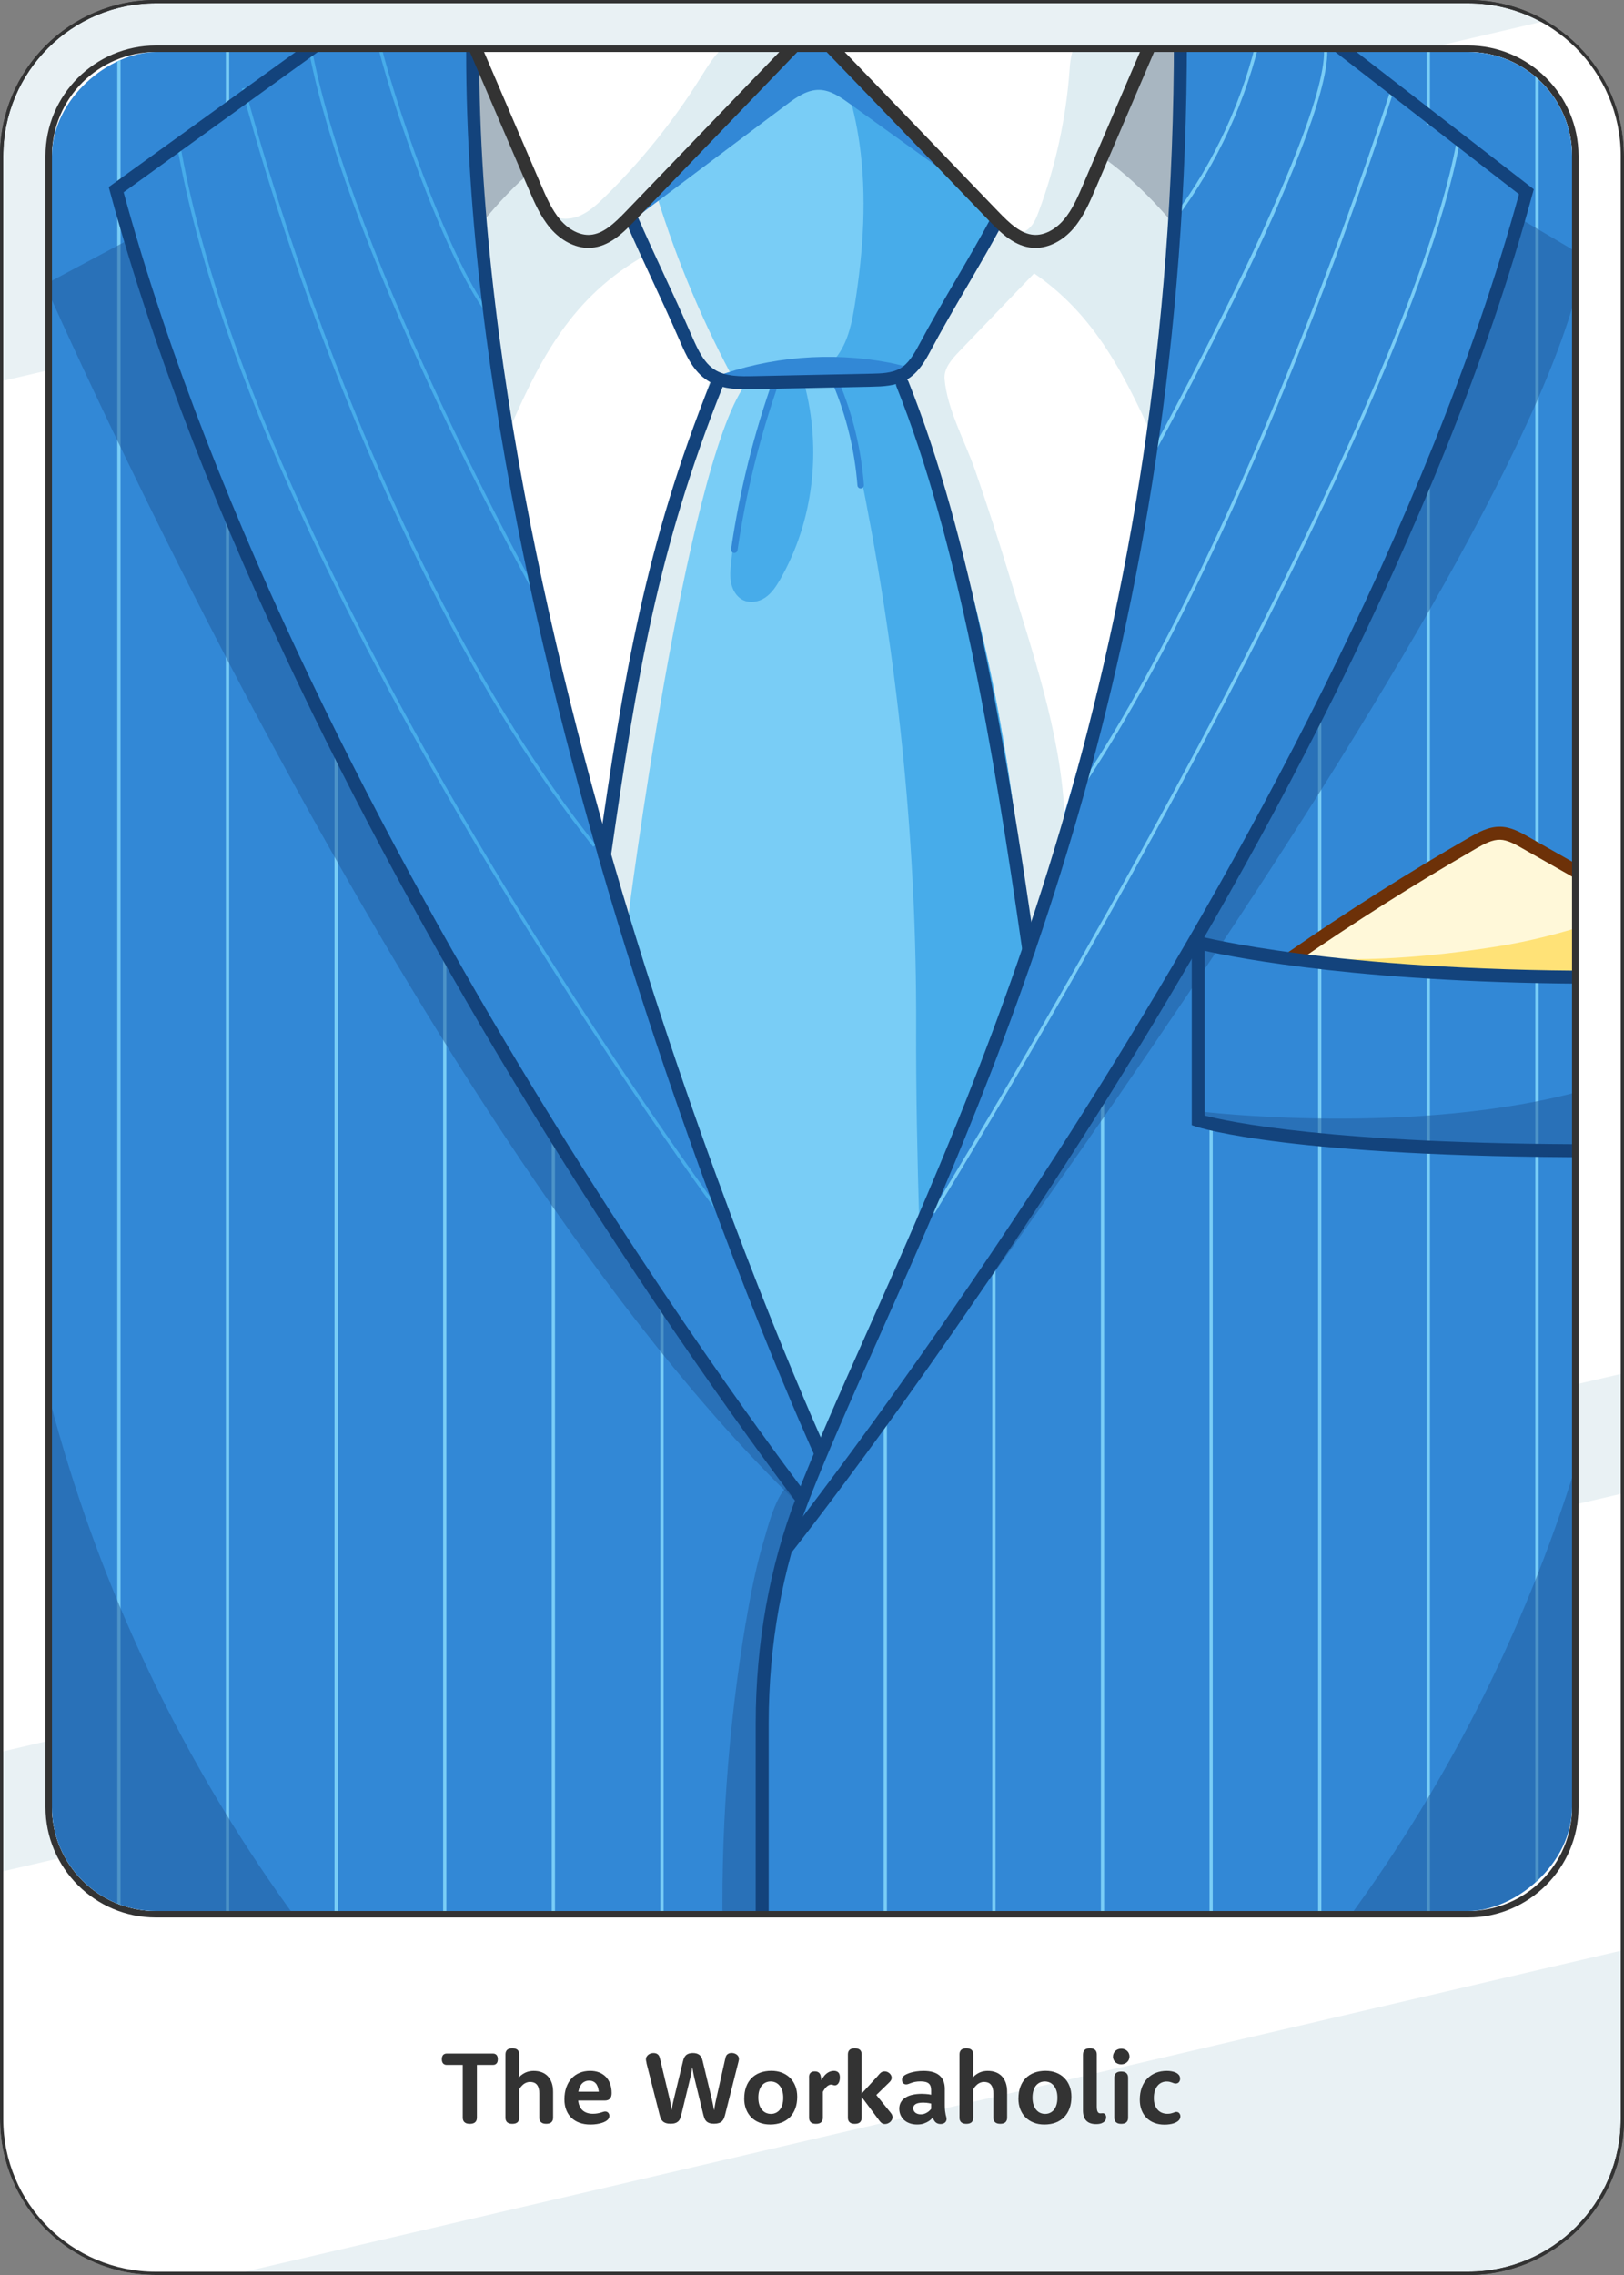 <?xml version="1.0" encoding="UTF-8"?>
<svg id="Expanded" xmlns="http://www.w3.org/2000/svg" xmlns:xlink="http://www.w3.org/1999/xlink" viewBox="0 0 500 700">
  <rect x="0" y="0" width="500" height="700" fill="#808080" stroke="none"/>
  <defs>
    <style>
      .cls-1 {
        fill: #13437c;
      }

      .cls-2 {
        fill: #3288d6;
      }

      .cls-3 {
        fill: #fff;
      }

      .cls-4 {
        fill: #dfedf2;
      }

      .cls-5 {
        fill: #d87625;
      }

      .cls-6 {
        fill: #fff8d9;
      }

      .cls-7 {
        fill: none;
      }

      .cls-8 {
        clip-path: url(#clippath-1);
      }

      .cls-9 {
        fill: #e9f1f4;
      }

      .cls-10 {
        fill: #6d3108;
      }

      .cls-11 {
        fill: #79cdf6;
      }

      .cls-12 {
        clip-path: url(#clippath-3);
      }

      .cls-13 {
        fill: #ffe277;
      }

      .cls-14 {
        fill: #333;
      }

      .cls-15 {
        fill: #47acea;
      }

      .cls-16 {
        clip-path: url(#clippath-2);
      }

      .cls-17 {
        fill: #a8b6c1;
      }

      .cls-18 {
        clip-path: url(#clippath);
      }

      .cls-19 {
        fill: #1f5999;
      }

      .cls-20 {
        opacity: .5;
      }
    </style>
    <clipPath id="clippath">
      <rect class="cls-7" x="664" y="968" width="572" height="468" rx="32" ry="32" transform="translate(2152 252) rotate(90)"/>
    </clipPath>
    <clipPath id="clippath-1">
      <rect class="cls-7" x="664" y="68" width="572" height="468" rx="32" ry="32" transform="translate(1252 -648) rotate(90)"/>
    </clipPath>
    <clipPath id="clippath-2">
      <rect class="cls-7" x="-736" y="68" width="572" height="468" rx="32" ry="32" transform="translate(-148 752) rotate(90)"/>
    </clipPath>
    <clipPath id="clippath-3">
      <rect class="cls-3" x="-36" y="68" width="572" height="468" rx="32" ry="32" transform="translate(552 52) rotate(90)"/>
    </clipPath>
  </defs>
  <g>
    <g>
      <path class="cls-9" d="M48,699.5c-26.19,0-47.5-21.31-47.5-47.5V48C.5,21.81,21.81.5,48,.5h404c8.33,0,16.53,2.19,23.71,6.33,14.67,8.47,23.79,24.24,23.79,41.17v604c0,26.19-21.31,47.5-47.5,47.5H48Z"/>
      <path class="cls-14" d="M452,1c8.25,0,16.36,2.17,23.46,6.27,14.52,8.38,23.54,23.98,23.54,40.73v604c0,25.92-21.08,47-47,47H48c-25.92,0-47-21.08-47-47V48C1,22.08,22.08,1,48,1h404M452,0H48C21.49,0,0,21.49,0,48v604c0,26.51,21.49,48,48,48h404c26.51,0,48-21.49,48-48V48c0-17.79-9.67-33.31-24.04-41.6-7.05-4.07-15.23-6.4-23.96-6.4h0Z"/>
    </g>
    <path class="cls-3" d="M500,48v374.52L0,539.11V117.39L475.96,6.4c14.37,8.29,24.04,23.81,24.04,41.6Z"/>
    <path class="cls-3" d="M500,459.42v140.57l-428.9,100.01h-23.1c-26.51,0-48-21.49-48-48v-75.99l500-116.59Z"/>
    <path class="cls-14" d="M452,1c25.92,0,47,21.08,47,47v604c0,25.92-21.08,47-47,47H48c-25.92,0-47-21.08-47-47V48C1,22.08,22.08,1,48,1h404M452,0H48C21.49,0,0,21.49,0,48v604c0,26.51,21.49,48,48,48h404c26.51,0,48-21.49,48-48V48c0-26.51-21.49-48-48-48h0Z"/>
    <g>
      <rect class="cls-3" x="15" y="15" width="470" height="574" rx="33" ry="33"/>
      <path class="cls-14" d="M452,16c17.67,0,32,14.33,32,32v508c0,17.67-14.33,32-32,32H48c-17.67,0-32-14.33-32-32V48c0-17.67,14.33-32,32-32h404M452,14H48c-18.75,0-34,15.25-34,34v508c0,18.75,15.25,34,34,34h404c18.75,0,34-15.25,34-34V48c0-18.75-15.25-34-34-34h0Z"/>
    </g>
  </g>
  <g class="cls-18">
    <g id="_x3C_Radial_Repeat_x3E_">
      <rect class="cls-3" x="657.92" y="614.57" width="1" height="526.72" transform="translate(-426.9 715.62) rotate(-44.63)"/>
    </g>
  </g>
  <g class="cls-8">
    <ellipse class="cls-5" cx="950" cy="438.51" rx="450.58" ry="100.28"/>
    <g>
      <g id="_x3C_Radial_Repeat_x3E_-2" data-name="_x3C_Radial_Repeat_x3E_">
        <rect class="cls-6" x="490.38" y="57.98" width="434.34" height="1" transform="translate(-.39 112) rotate(-9.05)"/>
      </g>
      <g id="_x3C_Radial_Repeat_x3E_-3" data-name="_x3C_Radial_Repeat_x3E_">
        <rect class="cls-6" x="487.37" y="19.58" width="434.34" height="1"/>
      </g>
      <g id="_x3C_Radial_Repeat_x3E_-4" data-name="_x3C_Radial_Repeat_x3E_">
        <rect class="cls-6" x="707.07" y="-235.49" width="1" height="434.34" transform="translate(615.49 683.48) rotate(-81.04)"/>
      </g>
    </g>
  </g>
  <g class="cls-16">
    <rect class="cls-11" x="-695.56" y="25.8" width="840.42" height="378.25" transform="translate(31.23 382.31) rotate(66.61)"/>
  </g>
  <g>
    <path class="cls-14" d="M137.55,635.35c-.47,0-.84-.14-1.11-.43-.27-.29-.41-.73-.41-1.32s.14-1.03.41-1.32c.27-.29.64-.43,1.11-.43h14.2c.47,0,.84.14,1.11.43.27.29.41.73.41,1.32s-.14,1.03-.41,1.32c-.27.29-.64.43-1.11.43h-4.92v16.22c0,.62-.18,1.09-.53,1.42-.36.33-.9.5-1.65.5s-1.29-.17-1.65-.5c-.36-.33-.53-.81-.53-1.42v-16.22h-4.92Z"/>
    <path class="cls-14" d="M155.62,632.1c0-.59.17-1.05.52-1.38.35-.33.88-.49,1.6-.49s1.25.16,1.6.49c.35.33.52.79.52,1.38v4.7c0,.41-.01.8-.03,1.18-.02.38-.06.79-.11,1.23h.05c.3-.38.67-.71,1.11-1,.19-.12.4-.25.63-.37.23-.12.49-.23.78-.33.29-.1.6-.18.93-.23.33-.06.7-.09,1.09-.09.92,0,1.74.14,2.48.42.74.28,1.37.7,1.89,1.25.52.55.92,1.23,1.2,2.04.28.81.41,1.74.41,2.79v7.92c0,.59-.17,1.05-.52,1.38-.35.33-.88.49-1.6.49s-1.25-.16-1.6-.49c-.35-.33-.52-.79-.52-1.38v-7.42c0-.63-.07-1.18-.2-1.64-.13-.46-.32-.83-.56-1.12-.25-.29-.54-.5-.9-.64-.35-.13-.76-.2-1.2-.2-.28,0-.54.03-.78.1-.24.07-.47.15-.68.26-.21.1-.41.23-.58.37-.17.14-.33.28-.46.41-.33.34-.61.72-.83,1.14v8.75c0,.59-.17,1.05-.52,1.38-.35.33-.88.49-1.6.49s-1.25-.16-1.6-.49c-.35-.33-.52-.79-.52-1.38v-19.52Z"/>
    <path class="cls-14" d="M178.02,646.32v.03c.06.65.21,1.22.44,1.72.23.5.53.92.91,1.27.38.34.84.6,1.37.78.53.18,1.12.27,1.78.27.54,0,1.01-.04,1.4-.11.39-.07.73-.15,1.02-.24.29-.09.55-.17.77-.24.22-.07.43-.11.63-.11s.38.04.53.11c.16.07.29.17.4.29.11.12.19.26.25.41.06.16.09.32.09.5,0,.26-.04.49-.12.68-.08.19-.22.38-.41.57-.16.16-.39.32-.69.49-.3.17-.67.33-1.12.47-.44.14-.96.26-1.55.35-.59.09-1.24.14-1.96.14-1.24,0-2.35-.18-3.34-.54-.99-.36-1.83-.88-2.52-1.55-.69-.67-1.21-1.48-1.58-2.44-.37-.95-.55-2.02-.55-3.21,0-1.38.2-2.62.59-3.71.39-1.09.93-2.01,1.63-2.76.7-.75,1.53-1.32,2.51-1.72.97-.4,2.04-.59,3.21-.59,1,0,1.91.16,2.72.47s1.5.76,2.08,1.35c.57.59,1.02,1.3,1.33,2.15s.47,1.8.47,2.88c0,.78-.18,1.36-.54,1.73s-.87.56-1.54.56h-8.22ZM184.36,643.6c-.14-1.17-.45-2.03-.95-2.58-.5-.55-1.2-.83-2.1-.83-.38,0-.73.07-1.08.2-.34.13-.66.33-.95.61-.29.28-.53.63-.74,1.05-.21.43-.37.94-.48,1.55h6.3Z"/>
    <path class="cls-14" d="M199.06,634.77c-.08-.35-.14-.6-.16-.74-.03-.14-.04-.27-.04-.38,0-.31.07-.59.22-.84.15-.24.33-.45.55-.62.22-.17.48-.29.76-.38.28-.08.56-.12.84-.12.3,0,.57.05.81.14.24.09.44.22.59.38.2.2.34.42.41.68.08.26.16.55.24.88l2.94,12.31c.09.43.17.83.24,1.2.07.37.13.7.18.99.05.34.09.66.12.94h.06c.04-.27.09-.58.14-.92.05-.28.11-.61.18-.99.07-.38.16-.79.27-1.23l2.9-11.97c.21-.88.56-1.51,1.05-1.87.49-.36,1.15-.54,1.96-.54s1.47.18,1.96.54c.49.36.85.99,1.05,1.88l2.86,11.92c.09.42.18.82.26,1.2.08.38.14.72.2,1.02.06.34.12.67.17.98h.06c.05-.32.1-.66.16-1,.05-.3.11-.64.18-1.02s.15-.76.24-1.16l2.76-12.28c.08-.34.16-.65.23-.91.07-.26.2-.48.38-.66s.39-.31.63-.4c.24-.09.51-.13.8-.13.27,0,.54.04.8.12.27.08.5.2.72.35.21.16.39.35.52.57.13.22.2.48.2.77,0,.05,0,.11,0,.16,0,.06-.02.13-.03.21-.02.08-.04.19-.06.3-.03.12-.06.26-.1.43l-4.06,16.08c-.11.44-.24.82-.38,1.16-.14.33-.33.62-.55.84-.27.27-.61.47-1.02.6s-.9.2-1.47.2-1.04-.07-1.42-.2-.71-.33-.98-.6c-.23-.23-.41-.51-.53-.84-.12-.33-.25-.72-.36-1.16l-2.8-11.48c-.08-.35-.16-.71-.23-1.07-.07-.36-.13-.68-.18-.98-.05-.34-.1-.67-.16-.97h-.06c-.04.31-.09.64-.14.98-.05.29-.11.62-.18.97-.07.35-.14.71-.23,1.08l-2.79,11.47c-.11.44-.23.82-.36,1.16-.12.33-.3.62-.53.84-.27.27-.6.47-.98.6-.38.13-.86.2-1.44.2s-1.05-.07-1.45-.2-.74-.33-1.02-.6c-.23-.23-.41-.51-.55-.84-.14-.33-.27-.72-.38-1.16l-4.04-15.92Z"/>
    <path class="cls-14" d="M229.14,645.71c0-1.33.19-2.53.58-3.59.38-1.06.94-1.95,1.66-2.69.72-.73,1.6-1.29,2.63-1.68,1.03-.38,2.19-.58,3.48-.58,1.2,0,2.28.19,3.26.57.97.38,1.81.92,2.51,1.62.7.7,1.24,1.54,1.62,2.52.38.98.57,2.08.57,3.27,0,1.33-.19,2.53-.58,3.59-.39,1.06-.94,1.95-1.66,2.69-.72.73-1.59,1.29-2.62,1.68s-2.19.58-3.48.58c-1.2,0-2.29-.19-3.27-.57-.98-.38-1.82-.92-2.52-1.62-.7-.7-1.24-1.54-1.62-2.52-.38-.98-.57-2.07-.57-3.28ZM233.47,645.4c0,.83.1,1.56.3,2.19s.48,1.15.83,1.57c.35.42.76.74,1.23.95.47.21.97.32,1.52.32s1.03-.1,1.49-.31c.46-.21.87-.52,1.21-.93.34-.41.61-.93.8-1.55.19-.62.29-1.35.29-2.18s-.1-1.55-.3-2.17-.48-1.15-.83-1.57c-.35-.42-.76-.74-1.23-.95-.47-.21-.97-.32-1.5-.32s-1.04.1-1.51.31c-.46.21-.87.52-1.21.93-.34.41-.61.93-.8,1.55-.19.62-.29,1.34-.29,2.16Z"/>
    <path class="cls-14" d="M249.08,639.1c0-.57.15-1.01.45-1.31s.74-.45,1.31-.45c.28,0,.53.03.74.1.21.07.4.17.55.3.15.13.27.29.37.48.09.19.16.41.2.65l.2,1.14h.05c.2-.41.43-.78.69-1.13.26-.35.55-.65.88-.9.32-.25.67-.45,1.04-.59.37-.14.76-.21,1.16-.21.59,0,1.05.16,1.38.48.32.32.48.82.48,1.5,0,.79-.15,1.4-.45,1.84-.3.43-.66.65-1.08.65-.12,0-.22-.01-.31-.04-.09-.03-.19-.05-.27-.08-.09-.03-.18-.05-.27-.08-.09-.03-.2-.04-.33-.04-.25,0-.5.07-.74.2-.25.13-.47.3-.69.51-.21.21-.41.45-.6.71-.19.27-.35.54-.5.82v7.97c0,.59-.17,1.05-.52,1.38-.35.33-.88.49-1.6.49s-1.25-.16-1.6-.49c-.35-.33-.52-.79-.52-1.38v-12.52Z"/>
    <path class="cls-14" d="M270.41,638.52c.15-.16.27-.29.37-.39.1-.1.19-.2.27-.28.18-.17.37-.29.59-.38.21-.09.46-.13.73-.13s.55.05.81.16c.26.11.49.26.69.44.2.18.36.39.48.63.12.24.18.48.18.73,0,.21-.05.42-.15.65-.1.22-.27.46-.52.71l-4.06,3.95,4.41,5.46c.18.21.32.42.42.65.1.22.16.47.16.73,0,.3-.07.58-.21.84-.14.26-.32.48-.54.66s-.47.33-.74.44c-.28.1-.55.16-.84.16s-.52-.05-.73-.15c-.22-.1-.42-.24-.59-.41-.12-.12-.22-.23-.3-.34-.09-.11-.19-.24-.3-.4l-5.25-7.04v6.41c0,.59-.17,1.06-.52,1.38-.35.33-.88.49-1.6.49s-1.25-.16-1.6-.49c-.35-.33-.52-.79-.52-1.38v-19.52c0-.59.17-1.05.52-1.38.35-.33.88-.49,1.6-.49s1.25.16,1.6.49c.35.33.52.79.52,1.38v12.07l5.16-5.65Z"/>
    <path class="cls-14" d="M286.69,643.23c0-.5-.06-.92-.17-1.28-.12-.35-.3-.64-.55-.86-.26-.22-.59-.39-1.02-.5-.42-.11-.94-.16-1.54-.16-.65,0-1.2.05-1.65.14s-.85.2-1.18.32c-.33.12-.62.23-.87.32-.25.09-.48.14-.7.14-.38,0-.69-.12-.93-.36-.25-.24-.37-.59-.37-1.05,0-.24.04-.45.11-.62.07-.18.2-.35.38-.53.17-.17.43-.34.8-.53.37-.19.82-.36,1.34-.52.53-.16,1.13-.29,1.8-.39.68-.1,1.41-.16,2.2-.16,2.18,0,3.81.47,4.91,1.41,1.09.94,1.64,2.32,1.64,4.12v5.11c0,.71.03,1.28.09,1.72.06.44.12.8.18,1.09.06.29.12.53.18.73.06.19.09.4.09.62s-.04.42-.12.61c-.08.19-.2.35-.36.49s-.35.25-.59.33-.5.12-.8.12c-.32,0-.61-.05-.87-.15-.26-.1-.48-.24-.67-.41-.19-.18-.35-.39-.48-.63-.13-.24-.24-.51-.32-.8h-.05c-.32.41-.71.77-1.17,1.08-.4.27-.89.52-1.49.73-.6.22-1.3.33-2.12.33-.87,0-1.64-.12-2.32-.37-.68-.25-1.26-.58-1.73-1.02-.47-.43-.84-.95-1.09-1.54s-.38-1.24-.38-1.94c0-.75.17-1.41.5-1.99.33-.57.8-1.05,1.41-1.43.6-.38,1.33-.67,2.19-.86.85-.19,1.81-.29,2.86-.29.44,0,.83.02,1.18.05.35.03.65.06.9.09.29.04.55.09.78.14v-1.29ZM286.69,647.26c-.21-.05-.44-.1-.69-.14-.22-.04-.47-.08-.77-.11-.29-.03-.62-.05-.98-.05-1.04,0-1.82.15-2.32.44-.51.29-.76.72-.76,1.28,0,.27.05.52.16.75.1.23.25.43.45.59.2.17.44.3.73.4.29.1.63.15,1.02.15.5,0,.95-.09,1.34-.27.39-.18.72-.37.99-.58.31-.25.59-.53.83-.84v-1.62Z"/>
    <path class="cls-14" d="M295.41,632.1c0-.59.17-1.05.52-1.38.35-.33.88-.49,1.6-.49s1.25.16,1.6.49c.35.33.52.79.52,1.38v4.7c0,.41-.01.8-.03,1.18-.02.38-.06.79-.11,1.23h.05c.3-.38.67-.71,1.11-1,.19-.12.4-.25.63-.37.23-.12.49-.23.78-.33.29-.1.6-.18.93-.23.33-.06.7-.09,1.09-.09.92,0,1.74.14,2.48.42.74.28,1.37.7,1.89,1.25.52.55.92,1.23,1.2,2.04.28.81.41,1.74.41,2.79v7.92c0,.59-.17,1.05-.52,1.38-.35.33-.88.49-1.6.49s-1.25-.16-1.6-.49c-.35-.33-.52-.79-.52-1.38v-7.42c0-.63-.07-1.18-.2-1.64-.13-.46-.32-.83-.56-1.12-.25-.29-.54-.5-.9-.64-.35-.13-.76-.2-1.2-.2-.28,0-.54.03-.78.1-.24.07-.47.15-.68.26-.21.1-.41.23-.58.37-.17.14-.33.28-.46.41-.33.34-.61.72-.83,1.14v8.75c0,.59-.17,1.05-.52,1.38-.35.33-.88.49-1.6.49s-1.25-.16-1.6-.49c-.35-.33-.52-.79-.52-1.38v-19.52Z"/>
    <path class="cls-14" d="M313.56,645.71c0-1.33.19-2.53.58-3.59.38-1.06.94-1.95,1.66-2.69.72-.73,1.6-1.29,2.63-1.68,1.03-.38,2.19-.58,3.48-.58,1.2,0,2.28.19,3.26.57.97.38,1.81.92,2.51,1.62.7.7,1.24,1.54,1.62,2.52.38.98.57,2.08.57,3.27,0,1.33-.19,2.53-.58,3.59-.39,1.06-.94,1.95-1.66,2.69-.72.73-1.59,1.29-2.62,1.68s-2.19.58-3.48.58c-1.2,0-2.29-.19-3.27-.57-.98-.38-1.82-.92-2.52-1.62-.7-.7-1.24-1.54-1.62-2.52-.38-.98-.57-2.07-.57-3.28ZM317.89,645.4c0,.83.1,1.56.3,2.19s.48,1.15.83,1.57c.35.42.76.74,1.23.95.47.21.97.32,1.52.32s1.03-.1,1.49-.31c.46-.21.87-.52,1.21-.93.34-.41.61-.93.8-1.55.19-.62.29-1.35.29-2.18s-.1-1.55-.3-2.17-.48-1.15-.83-1.57c-.35-.42-.76-.74-1.23-.95-.47-.21-.97-.32-1.5-.32s-1.04.1-1.51.31c-.46.21-.87.52-1.21.93-.34.41-.61.93-.8,1.55-.19.62-.29,1.34-.29,2.16Z"/>
    <path class="cls-14" d="M333.44,632.1c0-.59.17-1.05.52-1.38.35-.33.88-.49,1.6-.49s1.25.16,1.6.49c.35.33.52.79.52,1.38v16.08c0,.41.03.75.08,1.02.05.27.13.48.23.64.1.16.22.27.35.33.13.06.29.09.45.09.15,0,.28,0,.39-.02.11-.02.23-.02.34-.02.13,0,.27.03.39.08.12.05.23.13.33.23.09.1.17.23.23.38.06.15.09.33.09.52,0,.3-.04.56-.13.77-.09.21-.21.39-.37.55-.1.1-.23.2-.38.3-.15.09-.32.18-.52.26s-.45.14-.73.19c-.28.05-.6.07-.97.07-1.32,0-2.33-.35-3.01-1.05-.68-.7-1.02-1.77-1.02-3.2v-17.2Z"/>
    <path class="cls-14" d="M342.66,632.8c0-.34.06-.66.19-.96s.3-.55.52-.77c.22-.22.49-.39.81-.52.32-.12.67-.19,1.05-.19.36,0,.7.06,1.01.19.31.12.57.29.8.51.22.21.4.46.52.75.12.29.19.6.19.93s-.06.66-.19.96-.3.55-.53.77c-.23.22-.5.39-.81.52s-.66.19-1.05.19-.7-.06-1.01-.19c-.31-.12-.57-.29-.8-.51-.22-.21-.4-.46-.52-.75-.12-.29-.19-.6-.19-.93ZM343.08,639.26c0-.59.17-1.05.52-1.38.35-.33.88-.49,1.6-.49s1.25.16,1.6.49c.35.33.52.79.52,1.38v12.36c0,.59-.17,1.05-.52,1.38-.35.33-.88.49-1.6.49s-1.25-.16-1.6-.49c-.35-.33-.52-.79-.52-1.38v-12.36Z"/>
    <path class="cls-14" d="M350.92,646.04c0-1.36.2-2.59.6-3.69.4-1.09.97-2.02,1.7-2.79.73-.77,1.61-1.35,2.63-1.76,1.02-.41,2.15-.61,3.39-.61.48,0,.91.03,1.3.1.38.07.73.15,1.02.25.3.1.55.21.75.34s.36.25.48.38c.19.18.33.37.41.59.09.21.13.48.13.79,0,.21-.03.4-.1.58-.07.18-.16.33-.27.46-.12.13-.26.23-.42.3-.17.07-.35.11-.55.11-.21,0-.4-.03-.57-.09s-.36-.13-.56-.21-.44-.15-.71-.22c-.27-.07-.6-.1-.98-.1-.54,0-1.05.11-1.53.33-.48.22-.9.54-1.25.97-.35.43-.63.96-.84,1.6s-.3,1.38-.3,2.23c0,.77.1,1.45.31,2.05.21.59.49,1.09.86,1.5.36.41.8.72,1.31.93.51.21,1.07.32,1.67.32.41,0,.75-.03,1.02-.09.28-.06.52-.13.72-.2.2-.07.38-.14.55-.2.16-.06.33-.09.49-.09.19,0,.36.04.52.11.16.07.29.17.39.3.1.12.18.27.24.43.06.16.09.33.09.51,0,.27-.05.51-.14.72-.09.21-.23.41-.41.59-.16.16-.36.31-.62.46-.26.15-.56.28-.92.4s-.77.21-1.24.28c-.47.07-.99.11-1.56.11-1.16,0-2.2-.18-3.14-.54s-1.74-.87-2.4-1.54c-.66-.67-1.17-1.47-1.53-2.41-.36-.94-.54-2-.54-3.16Z"/>
  </g>
  <g>
    <rect class="cls-3" x="-36" y="68" width="572" height="468" rx="32" ry="32" transform="translate(552 52) rotate(90)"/>
    <g class="cls-12">
      <rect class="cls-2" x="4.41" y="-1.98" width="491.18" height="606.01"/>
      <g>
        <path class="cls-11" d="M287.77,373.32l-.85-.53c1.43-2.32,143.5-233.22,161.43-328.66l.98.18c-17.97,95.62-160.13,326.68-161.56,329Z"/>
        <path class="cls-11" d="M333.95,241.42l-.83-.55c53.18-80.32,94.81-212.53,95.23-213.86l.95.3c-.41,1.33-42.09,133.68-95.35,214.11Z"/>
        <path class="cls-11" d="M353.71,142.66l-.88-.48c.55-1,55.29-100.49,54.82-126.55l1-.02c.47,26.33-52.68,122.95-54.95,127.06Z"/>
        <path class="cls-11" d="M362.11,67.34l-.8-.6c12.63-16.84,21.69-36.61,26.2-57.16l.98.21c-4.54,20.7-13.66,40.6-26.37,57.55Z"/>
        <rect class="cls-11" x="272.06" y="436.98" width="1" height="168.77"/>
        <rect class="cls-11" x="305.5" y="388.8" width="1" height="216.95"/>
        <rect class="cls-11" x="338.94" y="334" width="1" height="271.75"/>
        <rect class="cls-11" x="372.38" y="346.27" width="1" height="259.47"/>
        <rect class="cls-11" x="405.82" y="296.29" width="1" height="309.45"/>
        <rect class="cls-11" x="439.26" y="298.92" width="1" height="306.82"/>
        <rect class="cls-11" x="472.7" y="302" width="1" height="303.74"/>
        <rect class="cls-11" x="203.31" y="398.77" width="1" height="206.97"/>
        <rect class="cls-11" x="169.87" y="349.27" width="1" height="256.48"/>
        <rect class="cls-11" x="136.43" y="291.37" width="1" height="314.37"/>
        <rect class="cls-11" x="102.99" y="230.69" width="1" height="375.06"/>
        <rect class="cls-11" x="69.55" y="158.02" width="1" height="447.72"/>
        <rect class="cls-11" x="69.55" y="6.12" width="1" height="28.07"/>
        <rect class="cls-11" x="36.11" y="13.89" width="1" height="591.85"/>
        <rect class="cls-11" x="405.82" y="216.11" width="1" height="72.76"/>
        <rect class="cls-11" x="439.26" y="142.42" width="1" height="126.96"/>
        <rect class="cls-11" x="439.26" y="13.89" width="1" height="24.47"/>
        <rect class="cls-11" x="472.7" y="15.61" width="1" height="246.36"/>
      </g>
      <g>
        <path class="cls-15" d="M222.72,375.55c-.36-.48-36.58-49.16-75.22-114.01C111.82,201.68,66.72,115.39,54.44,44.31l.99-.17c12.25,70.93,57.29,157.09,92.92,216.88,38.62,64.8,74.81,113.45,75.17,113.93l-.8.6Z"/>
        <path class="cls-15" d="M182.62,260.54C111.18,170.87,74.84,28.7,74.48,27.28l.97-.24c.36,1.42,36.65,143.39,107.96,232.88l-.78.62Z"/>
        <path class="cls-15" d="M165.55,184.68c-.58-1.03-57.85-103.53-70.43-168.97l.98-.19c12.55,65.29,69.74,167.64,70.32,168.67l-.87.49Z"/>
        <path class="cls-15" d="M149.66,96.32c-12.78-17.05-29.94-66.32-34.38-86.52l.98-.21c4.42,20.13,21.5,69.2,34.2,86.14l-.8.6Z"/>
      </g>
      <g class="cls-20">
        <path class="cls-19" d="M369.25,341.96s66.45,8.16,119.22-6.72v18.83s-76.45,1.17-119.55-9.31l.32-2.81Z"/>
      </g>
      <g class="cls-20">
        <path class="cls-19" d="M229.62,499.19c-5.51,32.75-7.87,66.1-7.03,99.37,4.47.67,8.73-2.87,10.67-7.2s2.08-9.29,2.18-14.09c.37-17.69.75-35.39,1.12-53.08.22-10.24,1.2-20.61,1.07-30.81-.12-8.96,4.03-19.05,7.95-26.99.68-1.38,1.41-2.77,1.66-4.29s-.04-3.22-1.16-4.28c-5.41-5.12-9.64,11.98-10.54,14.92-2.65,8.63-4.4,17.54-5.9,26.47Z"/>
      </g>
      <g class="cls-20">
        <path class="cls-19" d="M40.95,73.04l-27.12,14.48s115.48,263.61,231.65,374.87c0,0-163.09-226.33-204.54-389.35Z"/>
      </g>
      <g class="cls-20">
        <path class="cls-19" d="M253.12,463.83S473.07,174.14,487.77,78.94l-20.1-11.86c-38.87,164.49-214.55,396.75-214.55,396.75Z"/>
      </g>
      <path class="cls-3" d="M147.04,5.04s-18.71,139.62,105.79,436.84c0,0,129.54-257.64,109.39-445.48"/>
      <path class="cls-4" d="M324.75,77.49c-9.84,10.25-19.68,20.51-29.53,30.76-2.25,2.35-4.67,5.13-4.4,8.37.76,9.28,6.35,19.3,9.4,28.07,3.74,10.75,7.26,21.59,10.55,32.49,6.97,23.07,15.58,47.91,16.87,71.99,1.1,20.66-11.25,42.31-20.48,60.05-7.57-69.78-22.33-138.77-43.98-205.54,20.9-13.58,34.74-37.46,36.13-62.34"/>
      <path class="cls-4" d="M155.48,135.31c9.97-23.32,19.36-42.39,41.06-55.52,3.28-1.98,6.93-4.15,8.06-7.81.8-2.57.15-5.35-.5-7.96-4.46-17.91-8.91-35.82-13.37-53.72-.39-1.57-.83-3.23-1.99-4.37-1.33-1.31-3.32-1.64-5.16-1.9-17.69-2.53-44.07-20.69-37.22,43.21"/>
      <path class="cls-17" d="M148.55,68.39c9.52-11.67,20.56-21.94,34.08-28.47,4.57-2.21,9.23-4.28,13.91-6.29-1.94-7.78-3.87-15.57-5.81-23.35-.39-1.57-.83-3.23-1.99-4.37-1.33-1.31-3.32-1.64-5.16-1.9-17.69-2.53-44.07-20.69-37.22,43.21l2.19,21.17Z"/>
      <path class="cls-4" d="M355.29,135.31c-10.49-23.09-20.31-41.94-42.3-54.58-4.15-2.39-8.29-4.73-12.41-7.21,9.03-19.43,11.97-41.63,16.65-62.4.36-1.58.76-3.25,1.89-4.41,1.3-1.34,3.28-1.71,5.12-2.02,17.63-2.93,43.6-21.68,38.19,42.35"/>
      <path class="cls-17" d="M360.71,68.25c-9.78-11.45-21.05-21.47-34.71-27.69-4.62-2.11-9.32-4.07-14.05-5.97,1.76-7.82,3.52-15.65,5.28-23.47.36-1.58.76-3.25,1.89-4.41,1.3-1.34,3.28-1.71,5.12-2.02,17.63-2.93,43.6-21.68,38.19,42.35l-1.71,21.21Z"/>
      <path class="cls-11" d="M186.12,263.12s21.19-128.97,40.68-154.25l47.41-1.05s37.95,82.23,41.63,187.07l-23.83,62.33-39.95,87.52-41.98-106.29-23.98-75.32Z"/>
      <path class="cls-4" d="M193.37,282.5s17.59-138.26,36-164.04l-10.37-3s-26.03,82.65-32.37,149.39l6.75,17.65Z"/>
      <path class="cls-15" d="M237.73,118.23c-6.46,17.68-10.72,36.25-12.66,55.18-.21,2-.38,4.03.04,6.03s1.52,3.98,3.31,5.01c2.24,1.29,5.1.82,7.15-.56,2.05-1.38,3.43-3.52,4.66-5.66,10.13-17.69,12.85-39.75,7.4-60.16"/>
      <path class="cls-15" d="M274.22,107.81l-19.73,1.53c4.95,14.81,9.06,29.21,12.02,44.47,10.36,53.5,15.72,107.54,15.55,161.84-.07,20.45.36,40.84.98,61.25l8.99-19.69,23.83-62.33c-3.69-104.84-41.63-187.07-41.63-187.07Z"/>
      <g>
        <path class="cls-11" d="M307.05,67.65c-6.44,12.11-15.57,26.66-22.02,38.77-1.3,2.45-2.69,4.99-4.64,6.91-.7.7-1.48,1.31-2.35,1.81-2.9,1.65-6.39,1.76-9.73,1.84-6.71.14-13.43.28-20.14.42-5.39.11-10.77.22-16.16.34-4.09.08-8.42.11-12.03-1.72-.34-.16-.67-.35-.99-.55-3.87-2.45-5.9-6.89-7.73-11.08-6.31-14.47-10.89-23.42-17.2-37.88l50.47-53.8,9.39-1.87.36-.07,52.77,56.88Z"/>
        <path class="cls-15" d="M307.05,67.65c-6.44,12.11-15.57,26.66-22.02,38.77-1.77,3.34-3.71,6.85-6.99,8.72-2.9,1.65-6.39,1.76-9.73,1.84-6.71.14-13.43.28-20.14.42l-4.47-2.11c5.34,1.56,11.17-1.6,14.36-6.16,3.19-4.55,4.3-10.21,5.17-15.7,2.58-16.33,3.71-33.03,1.37-49.39-1.65-11.56-5.11-22.98-10.68-33.2l.36-.07,52.77,56.88Z"/>
        <path class="cls-4" d="M202.27,60.38c6.21,20.11,14.45,39.59,24.56,58.05-4.65-.1-8.92-2.85-11.94-6.39s-4.96-7.85-6.87-12.09c-5.08-11.28-10.16-22.57-15.24-33.85"/>
        <path class="cls-2" d="M190.98,70.58c17.05-12.79,34.1-25.57,51.15-38.36,3.02-2.27,6.36-4.64,10.14-4.56,3.4.08,6.39,2.14,9.15,4.13,14.35,10.31,28.71,20.62,43.06,30.93-8.53-19.73-21.15-37.69-36.84-52.39-4-3.75-8.81-7.51-14.28-7.13-3.72.26-7.01,2.41-10.11,4.49-6.96,4.68-13.92,9.37-20.88,14.05-8.47,5.7-17.01,11.45-24.21,18.7-7.2,7.24-13.07,16.16-15.04,26.19"/>
        <path class="cls-2" d="M280.39,113.33c-.7.7-1.48,1.31-2.35,1.81-2.9,1.65-6.39,1.76-9.73,1.84-6.71.14-13.43.28-20.14.42-5.39.11-10.77.22-16.16.34-4.09.08-8.42.11-12.03-1.72,17.05-6.3,35.83-7.88,53.69-4.45,2.26.44,4.54.97,6.72,1.76Z"/>
      </g>
      <path class="cls-2" d="M226.08,170.14s-.1,0-.15-.01c-.55-.08-.92-.59-.84-1.13,2.61-17.84,7-35.5,13.04-52.5.18-.52.76-.79,1.28-.61.52.19.79.76.61,1.28-6,16.87-10.35,34.4-12.95,52.12-.07.5-.5.85-.99.85Z"/>
      <path class="cls-2" d="M264.99,150.29c-.52,0-.96-.4-1-.92-.83-10.75-3.37-21.25-7.55-31.19-.21-.51.02-1.1.53-1.31.51-.21,1.1.02,1.31.53,4.27,10.14,6.86,20.84,7.7,31.81.04.55-.37,1.03-.92,1.07-.03,0-.05,0-.08,0Z"/>
      <path class="cls-1" d="M229.57,119.77c-3.79,0-8.04-.34-11.64-2.62-4.53-2.86-6.73-7.91-8.5-11.97-3.14-7.21-5.9-13.15-8.57-18.89-2.68-5.77-5.45-11.73-8.62-18.99-.44-1.01.02-2.19,1.03-2.63,1.01-.44,2.19.02,2.63,1.03,3.15,7.21,5.91,13.15,8.58,18.9,2.68,5.76,5.45,11.72,8.61,18.98,1.91,4.37,3.75,8.15,6.97,10.19,3.4,2.15,8.12,2.05,11.91,1.97l36.3-.76c2.93-.06,6.25-.13,8.78-1.57,2.67-1.52,4.33-4.36,6.22-7.92,3.24-6.09,7.21-12.88,11.05-19.46,3.82-6.54,7.77-13.3,10.97-19.32.52-.98,1.73-1.34,2.71-.83.98.52,1.35,1.73.83,2.71-3.24,6.09-7.21,12.88-11.05,19.46-3.82,6.54-7.77,13.3-10.97,19.32-1.73,3.25-3.88,7.3-7.77,9.52-3.41,1.94-7.44,2.03-10.68,2.1l-36.3.76c-.8.02-1.63.03-2.49.03Z"/>
      <path class="cls-1" d="M236.67,608.73h-4v-78.59c0-24.44,4.32-48.47,12.49-69.52,5.77-14.86,13.05-31.2,21.49-50.11,37.74-84.64,94.78-212.54,94.78-399.03h4c0,187.33-57.25,315.71-95.13,400.65-8.41,18.86-15.68,35.16-21.41,49.93-7.99,20.58-12.22,44.12-12.22,68.07v78.59Z"/>
      <path class="cls-1" d="M250.75,447.78c-.27-.59-27.12-59.52-53.61-141.77-24.46-75.95-53.62-187.92-53.62-290.01h4c0,101.55,29.05,213.06,53.42,288.73,26.42,82.05,53.19,140.8,53.46,141.39l-3.64,1.67Z"/>
      <path class="cls-1" d="M243.47,477.94l-3.13-2.49c.43-.55,44-55.43,93.62-133.93,45.57-72.11,105.65-179.39,133.7-281.76l-61.45-47.57,2.45-3.16,63.56,49.21-.35,1.29c-28.03,103.26-88.64,211.53-134.55,284.18-49.72,78.68-93.41,133.7-93.84,134.25Z"/>
      <path class="cls-1" d="M245.44,462.58c-.39-.51-39.88-51.85-85.46-126.9C117.91,266.39,61.86,162.13,33.84,58.89l-.36-1.34L100.74,8.98l2.34,3.24L38.06,59.17c28.02,102.34,83.56,205.63,125.31,274.39,45.47,74.87,84.84,126.06,85.23,126.57l-3.17,2.44Z"/>
      <path class="cls-6" d="M494.38,273.28c-8.31-4.71-16.62-9.42-24.93-14.14-2.35-1.33-4.82-2.7-7.51-2.77-3.02-.09-5.81,1.45-8.43,2.96-19.04,10.97-37.63,22.74-55.69,35.26,0,0,27.94,5.96,86.18,5.96l10.38-27.27Z"/>
      <path class="cls-13" d="M461.22,291.18c-20.89,3.34-42.1,5.03-63.2,3.28-.06.04-.13.09-.19.13,0,0,27.94,5.96,86.18,5.96l6.31-16.58c-9.52,3.14-19.17,5.62-29.1,7.21Z"/>
      <path class="cls-10" d="M397.83,296.59c-.63,0-1.26-.3-1.65-.86-.63-.91-.4-2.15.5-2.78,18.03-12.5,36.81-24.4,55.83-35.35,2.44-1.4,5.79-3.32,9.48-3.22,3.26.09,6.13,1.72,8.44,3.03l24.93,14.14c.96.54,1.3,1.77.75,2.73-.54.96-1.77,1.3-2.73.75l-24.93-14.14c-2.02-1.15-4.32-2.45-6.58-2.51-2.37-.06-4.75,1.18-7.37,2.69-18.92,10.9-37.6,22.73-55.54,35.17-.35.24-.74.36-1.14.36Z"/>
      <path class="cls-1" d="M491.74,356.08c-94.11,0-122.29-9.04-123.45-9.42l-1.37-.46v-58.77l2.51.67c.4.11,40.98,10.59,123.29,10.59v4c-71.42,0-111.74-7.88-121.81-10.13v50.69c6.66,1.75,38.71,8.83,120.81,8.83v4Z"/>
      <path class="cls-1" d="M186.12,265.12c-.09,0-.19,0-.29-.02-1.09-.16-1.85-1.17-1.7-2.26,7.94-55.32,14.65-95.33,34.71-145.43.41-1.03,1.58-1.52,2.6-1.11,1.03.41,1.52,1.57,1.11,2.6-19.9,49.68-26.57,89.47-34.47,144.51-.14,1-1,1.72-1.98,1.72Z"/>
      <path class="cls-1" d="M316.75,294.25c-.98,0-1.83-.72-1.98-1.72-8.92-62.17-19.8-126.24-38.79-173.64-.41-1.03.09-2.19,1.11-2.6,1.03-.41,2.19.09,2.6,1.11,19.15,47.79,30.08,112.14,39.03,174.56.16,1.09-.6,2.11-1.7,2.26-.1.01-.19.02-.29.02Z"/>
      <g class="cls-20">
        <path class="cls-19" d="M506.29,316.11c-.72,108.13-40.41,215.59-110.14,298.24,35.45.45,70.91.91,106.36,1.36"/>
      </g>
      <g class="cls-20">
        <path class="cls-19" d="M0,316.11c.72,108.13,40.41,215.59,110.14,298.24-35.45.45-70.91.91-106.36,1.36"/>
      </g>
      <path class="cls-3" d="M145.93,13.87c6.24,14.56,12.49,29.11,18.73,43.67,1.72,4,3.47,8.07,6.26,11.34s6.81,5.69,10.98,5.37c4.84-.37,8.71-4.16,12.16-7.74,18.72-19.44,37.44-38.88,56.16-58.31"/>
      <path class="cls-4" d="M168.25,65c2.34,2.51,6.35,2.83,9.58,1.65,3.22-1.18,5.83-3.58,8.29-5.98,11.28-11.04,21.23-23.43,29.59-36.82,2.64-4.22,5.3-8.73,9.63-11.2,6.39-3.65,14.37-1.82,21.47.11-16.82,17.21-33.64,34.43-50.46,51.64-3.42,3.5-7.01,7.11-11.62,8.72-4.62,1.61-10.56.55-13.01-3.69"/>
      <path class="cls-3" d="M354.07,13.87c-6.24,14.56-12.49,29.11-18.73,43.67-1.72,4-3.47,8.07-6.26,11.34s-6.81,5.69-10.98,5.37c-4.84-.37-8.71-4.16-12.16-7.74-18.72-19.44-37.44-38.88-56.16-58.31"/>
      <path class="cls-4" d="M311.56,71.28c1.73.94,3.98.24,5.4-1.13s2.18-3.26,2.86-5.1c5.21-13.99,8.42-28.73,9.49-43.62.24-3.33.61-7.12,3.29-9.11,1.55-1.15,3.57-1.42,5.49-1.65,5.86-.7,11.72-1.41,17.58-2.11-7.11,16.71-14.23,33.43-21.34,50.14-1.76,4.13-3.57,8.35-6.59,11.68s-7.53,5.65-11.95,4.88"/>
      <path class="cls-14" d="M181.19,76.28c-4.15,0-8.5-2.23-11.79-6.1-3-3.53-4.9-7.95-6.57-11.85l-18.73-43.67,3.68-1.58,18.73,43.67c1.64,3.82,3.33,7.76,5.94,10.84,2.69,3.17,6.16,4.91,9.3,4.67,3.99-.31,7.42-3.55,10.87-7.13L248.78,6.81l2.88,2.77-56.16,58.31c-4.01,4.16-8.05,7.93-13.44,8.35-.29.02-.58.03-.87.03Z"/>
      <path class="cls-14" d="M318.81,76.28c-.29,0-.58-.01-.87-.03-5.39-.41-9.44-4.19-13.44-8.35l-56.16-58.31,2.88-2.77,56.16,58.31c3.45,3.58,6.88,6.83,10.87,7.13,3.14.24,6.61-1.51,9.3-4.67,2.61-3.07,4.31-7.02,5.94-10.84l18.73-43.67,3.68,1.58-18.73,43.67c-1.67,3.9-3.57,8.32-6.57,11.85-3.29,3.87-7.63,6.1-11.79,6.1Z"/>
    </g>
  </g>
</svg>